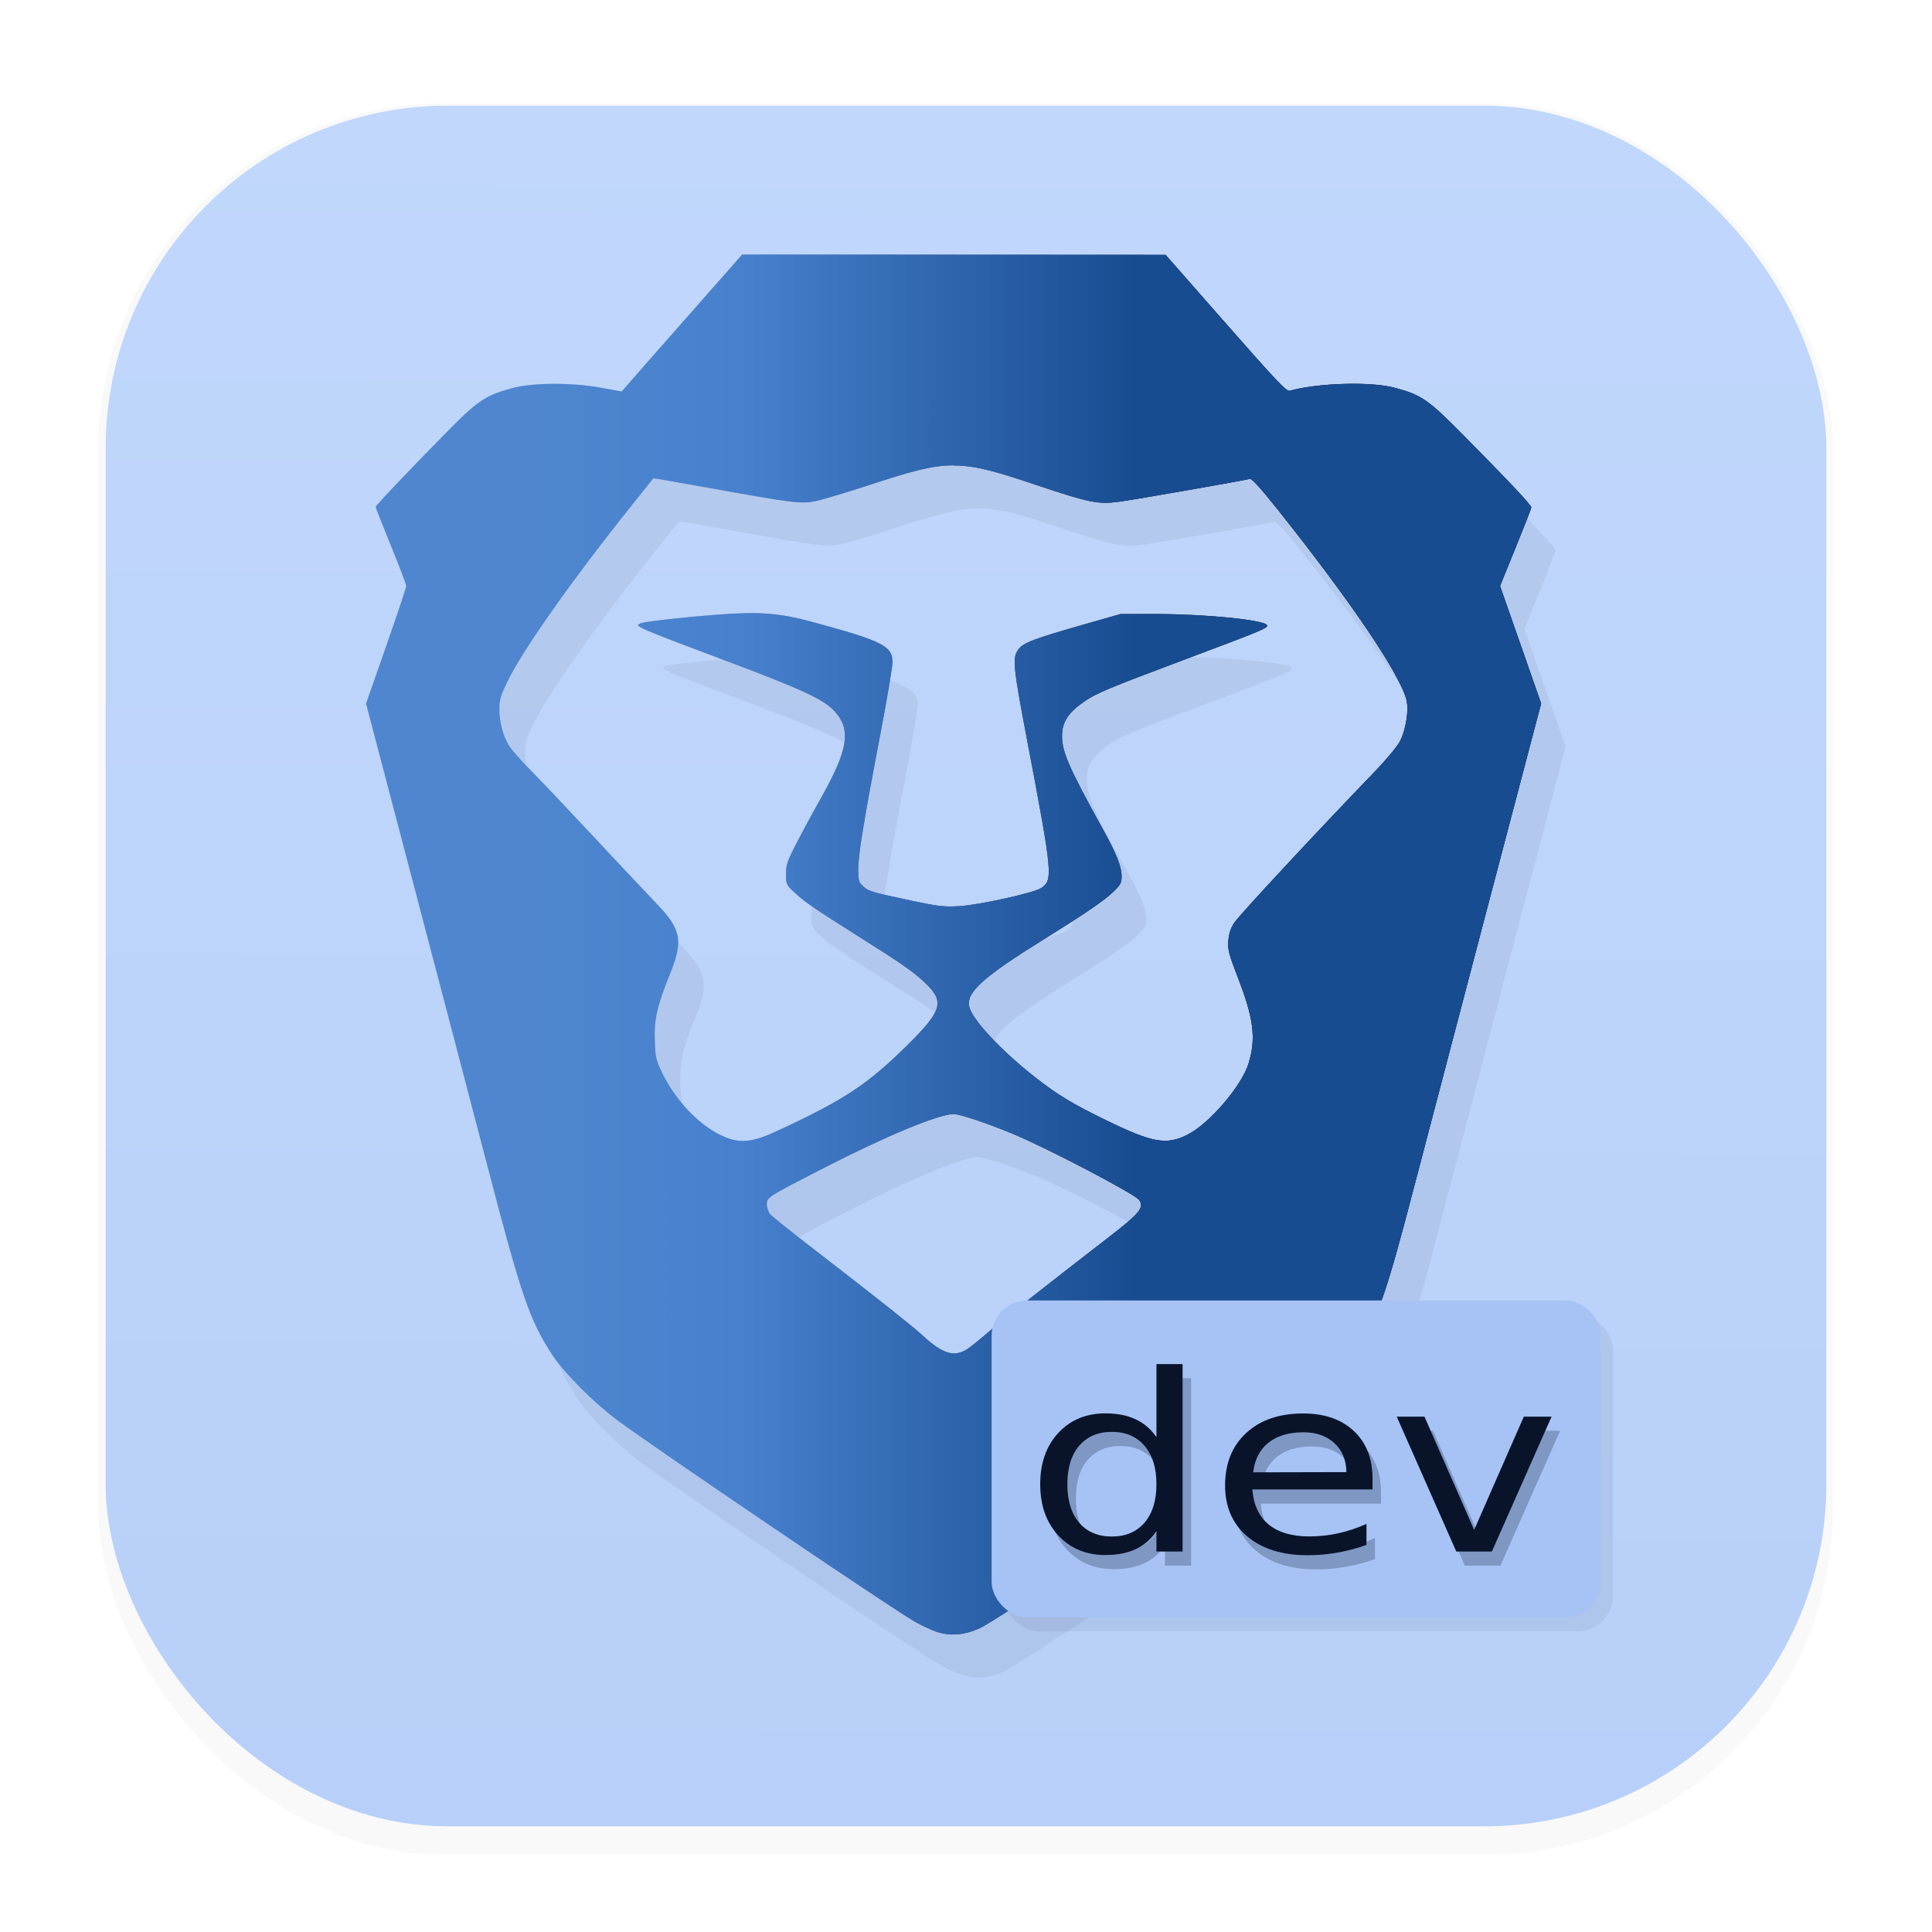<svg xmlns="http://www.w3.org/2000/svg" width="64" height="64" version="1.1" viewBox="0 0 16.933 16.933">
 <defs>
  <filter id="filter1178" x="-.048" y="-.048" width="1.096" height="1.096" color-interpolation-filters="sRGB">
   <feGaussianBlur stdDeviation="0.307" />
  </filter>
  <linearGradient id="linearGradient1340" x1="8.355" x2="8.4" y1="16.007" y2=".794" gradientUnits="userSpaceOnUse">
   <stop stop-color="#b8d0f9" offset="0" />
   <stop stop-color="#c1d7fc" offset="1" />
  </linearGradient>
  <filter id="filter2441" x="-.082" y="-.069" width="1.163" height="1.139" color-interpolation-filters="sRGB">
   <feGaussianBlur stdDeviation="0.322" />
  </filter>
  <filter id="filter5511" x="-.057" y="-.11" width="1.114" height="1.219" color-interpolation-filters="sRGB">
   <feGaussianBlur stdDeviation="0.127" />
  </filter>
  <filter id="filter1795" x="-.056" y="-.127" width="1.112" height="1.254" color-interpolation-filters="sRGB">
   <feGaussianBlur stdDeviation="0.096" />
  </filter>
  <linearGradient id="linearGradient2448" x1="28.999" x2="44.34" y1="-4.927" y2="-4.923" gradientTransform="matrix(.668 0 0 .668 -16.14 10.84)" gradientUnits="userSpaceOnUse">
   <stop stop-color="#c1d7fc" offset="0" />
   <stop stop-color="#09142b" offset="1" />
  </linearGradient>
  <linearGradient id="linearGradient1116" x1="28.976" x2="44.399" y1="-6.999" y2="-7" gradientTransform="matrix(.668 0 0 .668 -16.14 10.84)" gradientUnits="userSpaceOnUse">
   <stop stop-color="#c1d7fc" offset="0" />
   <stop stop-color="#c1d7fc" offset=".144" />
   <stop stop-color="#a7c3f5" offset=".32" />
   <stop stop-color="#09142b" offset=".656" />
   <stop stop-color="#09142b" offset="1" />
  </linearGradient>
 </defs>
 <g stroke-linecap="round" stroke-linejoin="round">
  <rect transform="matrix(.991 0 0 1 .073 .002)" x=".794" y=".905" width="15.346" height="15.346" rx="3.053" ry="3.053" fill="#000000" filter="url(#filter1178)" opacity=".15" stroke-width="1.249" style="mix-blend-mode:normal" />
  <rect x=".926" y=".926" width="15.081" height="15.081" rx="3" ry="3" fill="url(#linearGradient1340)" stroke-width="1.227" />
  <rect x=".012" y=".006" width="16.924" height="16.927" fill="none" opacity=".15" stroke-width="1.052" />
 </g>
 <path transform="matrix(1.088 0 0 1.088 -.738 -1.275)" d="m6.855 3.568-0.449 0.51c-0.247 0.28-0.466 0.529-0.486 0.552l-0.036 0.042-0.167-0.03c-0.232-0.042-0.542-0.042-0.704 6.137e-4 -0.215 0.056-0.284 0.1-0.501 0.319-0.287 0.289-0.61 0.628-0.61 0.64 0 0.006 0.056 0.146 0.123 0.312 0.068 0.166 0.123 0.312 0.123 0.325 0 0.012-0.073 0.231-0.162 0.485l-0.161 0.463 0.386 1.468c0.213 0.808 0.479 1.821 0.591 2.252 0.273 1.047 0.341 1.246 0.523 1.525 0.092 0.142 0.335 0.386 0.521 0.524 0.322 0.239 2.172 1.492 2.398 1.624 0.048 0.028 0.124 0.064 0.169 0.08 0.115 0.041 0.232 0.032 0.36-0.028 0.144-0.067 1.695-1.105 2.361-1.58 0.381-0.272 0.55-0.439 0.702-0.696 0.149-0.252 0.215-0.447 0.427-1.26 0.079-0.303 0.343-1.308 0.585-2.231l0.442-1.679-0.166-0.473-0.166-0.474 0.125-0.308c0.069-0.169 0.126-0.315 0.127-0.324 0.002-0.018-0.167-0.199-0.546-0.582-0.287-0.29-0.339-0.326-0.558-0.384-0.189-0.05-0.617-0.038-0.842 0.025-0.026 0.007-0.103-0.073-0.515-0.544l-0.484-0.552-1.706-9.207e-4zm1.709 1.7c0.176 4.11e-5 0.35 0.053 0.667 0.159 0.424 0.142 0.493 0.155 0.663 0.132 0.13-0.018 1.009-0.171 1.051-0.184 0.016-0.005 0.086 0.073 0.233 0.258 0.583 0.733 0.972 1.308 1.028 1.519 0.022 0.083-0.002 0.24-0.051 0.338-0.022 0.043-0.112 0.151-0.221 0.264-0.454 0.471-1.074 1.137-1.113 1.197-0.031 0.047-0.045 0.088-0.049 0.147-0.005 0.073 0.004 0.106 0.076 0.292 0.129 0.332 0.149 0.491 0.088 0.693-0.055 0.182-0.315 0.486-0.493 0.576-0.17 0.086-0.28 0.066-0.654-0.116-0.27-0.131-0.392-0.205-0.568-0.343-0.279-0.218-0.516-0.472-0.537-0.576-0.023-0.113 0.119-0.239 0.604-0.54 0.333-0.207 0.484-0.31 0.559-0.383 0.056-0.054 0.065-0.07 0.065-0.122 0-0.081-0.039-0.18-0.154-0.388-0.268-0.484-0.325-0.615-0.325-0.743 0-0.112 0.051-0.19 0.181-0.28 0.095-0.066 0.192-0.106 0.793-0.331 0.646-0.243 0.685-0.259 0.677-0.282-0.014-0.041-0.49-0.09-0.882-0.09h-0.297l-0.29 0.083c-0.413 0.118-0.494 0.149-0.534 0.204-0.048 0.067-0.041 0.135 0.075 0.742 0.203 1.067 0.207 1.114 0.109 1.178-0.059 0.039-0.499 0.136-0.659 0.145-0.121 0.007-0.167 0.002-0.379-0.043-0.324-0.069-0.351-0.076-0.395-0.118-0.035-0.032-0.038-0.046-0.038-0.138 0-0.115 0.044-0.381 0.181-1.103 0.052-0.275 0.095-0.528 0.095-0.564 0-0.13-0.081-0.17-0.646-0.324-0.262-0.071-0.428-0.084-0.762-0.059-0.26 0.02-0.582 0.055-0.616 0.068-0.062 0.024-0.061 0.024 0.679 0.302 0.622 0.234 0.791 0.312 0.879 0.408 0.138 0.149 0.111 0.312-0.116 0.714-0.058 0.102-0.143 0.26-0.189 0.35-0.074 0.144-0.084 0.174-0.084 0.247 0 0.08 0.003 0.087 0.062 0.142 0.085 0.08 0.159 0.132 0.512 0.354 0.362 0.228 0.461 0.297 0.555 0.389 0.15 0.146 0.128 0.218-0.153 0.497-0.267 0.265-0.446 0.393-0.787 0.565-0.156 0.078-0.325 0.156-0.377 0.174-0.138 0.046-0.223 0.042-0.343-0.019-0.183-0.092-0.361-0.283-0.467-0.501-0.048-0.099-0.053-0.123-0.058-0.255-0.007-0.172 0.018-0.279 0.123-0.54 0.105-0.259 0.089-0.353-0.089-0.543-0.048-0.05-0.136-0.144-0.196-0.208-0.06-0.064-0.204-0.217-0.32-0.341-0.222-0.237-0.395-0.42-0.558-0.588-0.054-0.056-0.114-0.125-0.132-0.154-0.048-0.074-0.08-0.193-0.08-0.296 0-0.076 0.01-0.109 0.067-0.226 0.125-0.256 0.521-0.818 0.994-1.409 0.098-0.123 0.179-0.224 0.18-0.226s0.214 0.035 0.473 0.082c0.644 0.116 0.717 0.125 0.83 0.103 0.05-0.01 0.248-0.069 0.44-0.132 0.323-0.106 0.5-0.158 0.676-0.158zm-0.005 5.225c0.048 0 0.269 0.073 0.467 0.155 0.283 0.117 0.998 0.49 1.028 0.537 0.041 0.063 5e-3 0.106-0.263 0.313-0.464 0.358-0.858 0.668-0.952 0.751-0.052 0.045-0.123 0.103-0.158 0.128-0.111 0.079-0.205 0.053-0.376-0.105-0.08-0.074-0.355-0.292-0.845-0.67-0.196-0.151-0.367-0.288-0.381-0.304-0.014-0.016-0.025-0.051-0.025-0.076-6.06e-4 -0.059 3.1e-4 -0.06 0.464-0.298 0.495-0.255 0.922-0.432 1.041-0.432z" fill="#09142b" filter="url(#filter2441)" opacity=".25" stroke-width=".015" />
 <path d="m6.505 2.231-0.489 0.555c-0.269 0.305-0.507 0.575-0.528 0.6l-0.039 0.045-0.182-0.033c-0.253-0.046-0.589-0.045-0.766 6.678e-4 -0.234 0.061-0.309 0.109-0.545 0.347-0.312 0.315-0.664 0.684-0.664 0.697 0 0.006 0.06 0.159 0.134 0.34 0.074 0.181 0.134 0.34 0.134 0.353 0 0.014-0.079 0.251-0.176 0.528l-0.176 0.503 0.42 1.598c0.231 0.879 0.521 1.982 0.643 2.451 0.297 1.14 0.371 1.356 0.569 1.659 0.101 0.155 0.365 0.42 0.567 0.57 0.351 0.26 2.364 1.623 2.609 1.767 0.052 0.03 0.135 0.069 0.184 0.087 0.125 0.044 0.252 0.034 0.392-0.031 0.157-0.073 1.844-1.203 2.569-1.719 0.415-0.296 0.598-0.478 0.763-0.757 0.162-0.275 0.234-0.486 0.465-1.371 0.086-0.33 0.373-1.423 0.637-2.428l0.481-1.827-0.18-0.515-0.18-0.515 0.136-0.335c0.075-0.184 0.137-0.343 0.138-0.352 0.002-0.02-0.182-0.216-0.594-0.633-0.312-0.316-0.369-0.355-0.607-0.418-0.206-0.055-0.672-0.041-0.916 0.027-0.029 0.008-0.112-0.08-0.561-0.591l-0.527-0.6-1.857-1e-3zm1.859 1.849c0.191 4.47e-5 0.381 0.057 0.725 0.173 0.461 0.154 0.536 0.169 0.722 0.144 0.141-0.019 1.097-0.187 1.143-0.2 0.017-0.005 0.094 0.08 0.254 0.281 0.634 0.797 1.057 1.423 1.118 1.652 0.024 0.09-2e-3 0.261-0.056 0.367-0.024 0.046-0.122 0.164-0.241 0.287-0.494 0.512-1.168 1.238-1.21 1.302-0.034 0.052-0.048 0.095-0.053 0.16-0.006 0.079 0.004 0.115 0.082 0.318 0.14 0.361 0.162 0.534 0.096 0.754-0.06 0.198-0.343 0.529-0.536 0.627-0.185 0.093-0.305 0.072-0.712-0.126-0.294-0.143-0.426-0.223-0.618-0.373-0.304-0.238-0.562-0.514-0.584-0.627-0.025-0.123 0.129-0.26 0.657-0.588 0.362-0.225 0.526-0.337 0.608-0.416 0.061-0.059 0.071-0.076 0.071-0.133 0-0.088-0.043-0.196-0.168-0.422-0.291-0.527-0.354-0.669-0.354-0.809 0-0.122 0.055-0.207 0.197-0.304 0.104-0.071 0.208-0.115 0.863-0.361 0.703-0.264 0.745-0.281 0.737-0.306-0.015-0.045-0.533-0.098-0.96-0.098h-0.324l-0.316 0.09c-0.449 0.128-0.538 0.162-0.581 0.222-0.052 0.073-0.045 0.147 0.081 0.808 0.221 1.161 0.226 1.212 0.119 1.282-0.064 0.042-0.543 0.148-0.717 0.158-0.132 0.008-0.182 0.002-0.413-0.047-0.353-0.075-0.382-0.083-0.43-0.128-0.038-0.035-0.042-0.05-0.042-0.15 0-0.125 0.047-0.415 0.197-1.2 0.057-0.299 0.103-0.575 0.103-0.614 0-0.141-0.088-0.185-0.703-0.352-0.286-0.078-0.466-0.092-0.829-0.064-0.282 0.021-0.633 0.06-0.67 0.074-0.067 0.026-0.067 0.026 0.738 0.329 0.677 0.254 0.86 0.339 0.956 0.443 0.15 0.163 0.121 0.339-0.127 0.777-0.063 0.111-0.156 0.283-0.206 0.381-0.081 0.156-0.092 0.189-0.092 0.269 0 0.087 0.003 0.094 0.067 0.155 0.092 0.087 0.173 0.143 0.557 0.385 0.394 0.248 0.502 0.323 0.604 0.423 0.163 0.159 0.139 0.238-0.167 0.54-0.291 0.288-0.485 0.428-0.856 0.614-0.169 0.085-0.354 0.17-0.41 0.189-0.15 0.051-0.242 0.045-0.374-0.02-0.199-0.1-0.393-0.308-0.508-0.546-0.052-0.107-0.058-0.134-0.063-0.278-0.007-0.187 0.019-0.303 0.134-0.588 0.114-0.282 0.097-0.384-0.097-0.591-0.052-0.055-0.148-0.157-0.213-0.226-0.066-0.069-0.222-0.236-0.348-0.371-0.241-0.258-0.429-0.457-0.607-0.64-0.059-0.061-0.124-0.136-0.144-0.167-0.052-0.081-0.087-0.21-0.087-0.322 0-0.083 0.01-0.119 0.072-0.246 0.136-0.279 0.567-0.89 1.081-1.533 0.107-0.134 0.195-0.244 0.196-0.246 1e-3 -0.002 0.232 0.038 0.514 0.089 0.701 0.126 0.78 0.136 0.903 0.112 0.055-0.011 0.27-0.075 0.478-0.143 0.351-0.115 0.544-0.172 0.736-0.172zm-0.006 5.684c0.053 0 0.292 0.08 0.508 0.169 0.308 0.127 1.085 0.534 1.119 0.585 0.045 0.069 0.005 0.115-0.286 0.34-0.505 0.389-0.933 0.727-1.036 0.817-0.056 0.049-0.134 0.112-0.172 0.14-0.12 0.086-0.224 0.058-0.409-0.114-0.088-0.081-0.386-0.317-0.919-0.729-0.213-0.164-0.399-0.313-0.414-0.331-0.015-0.018-0.027-0.055-0.028-0.083-6.593e-4 -0.064 3.373e-4 -0.065 0.505-0.324 0.538-0.277 1.003-0.47 1.133-0.47z" fill="url(#linearGradient2448)" stroke-width=".016" />
 <path d="m6.505 2.231-0.489 0.555c-0.269 0.305-0.507 0.575-0.528 0.6l-0.039 0.045-0.182-0.033c-0.253-0.046-0.589-0.045-0.766 6.678e-4 -0.234 0.061-0.309 0.109-0.545 0.347-0.312 0.315-0.664 0.684-0.664 0.697 0 0.006 0.06 0.159 0.134 0.34 0.074 0.181 0.134 0.34 0.134 0.353 0 0.014-0.079 0.251-0.176 0.528l-0.176 0.503 0.42 1.598c0.231 0.879 0.521 1.982 0.643 2.451 0.297 1.14 0.371 1.356 0.569 1.659 0.101 0.155 0.365 0.42 0.567 0.57 0.351 0.26 2.364 1.623 2.609 1.767 0.052 0.03 0.135 0.069 0.184 0.087 0.125 0.044 0.252 0.034 0.392-0.031 0.157-0.073 1.844-1.203 2.569-1.719 0.415-0.296 0.598-0.478 0.763-0.757 0.162-0.275 0.234-0.486 0.465-1.371 0.086-0.33 0.373-1.423 0.637-2.428l0.481-1.827-0.18-0.515-0.18-0.515 0.136-0.335c0.075-0.184 0.137-0.343 0.138-0.352 0.002-0.02-0.182-0.216-0.594-0.633-0.312-0.316-0.369-0.355-0.607-0.418-0.206-0.055-0.672-0.041-0.916 0.027-0.029 0.008-0.112-0.08-0.561-0.591l-0.527-0.6-1.857-1e-3zm1.859 1.849c0.191 4.47e-5 0.381 0.057 0.725 0.173 0.461 0.154 0.536 0.169 0.722 0.144 0.141-0.019 1.097-0.187 1.143-0.2 0.017-0.005 0.094 0.08 0.254 0.281 0.634 0.797 1.057 1.423 1.118 1.652 0.024 0.09-2e-3 0.261-0.056 0.367-0.024 0.046-0.122 0.164-0.241 0.287-0.494 0.512-1.168 1.238-1.21 1.302-0.034 0.052-0.048 0.095-0.053 0.16-0.006 0.079 0.004 0.115 0.082 0.318 0.14 0.361 0.162 0.534 0.096 0.754-0.06 0.198-0.343 0.529-0.536 0.627-0.185 0.093-0.305 0.072-0.712-0.126-0.294-0.143-0.426-0.223-0.618-0.373-0.304-0.238-0.562-0.514-0.584-0.627-0.025-0.123 0.129-0.26 0.657-0.588 0.362-0.225 0.526-0.337 0.608-0.416 0.061-0.059 0.071-0.076 0.071-0.133 0-0.088-0.043-0.196-0.168-0.422-0.291-0.527-0.354-0.669-0.354-0.809 0-0.122 0.055-0.207 0.197-0.304 0.104-0.071 0.208-0.115 0.863-0.361 0.703-0.264 0.745-0.281 0.737-0.306-0.015-0.045-0.533-0.098-0.96-0.098h-0.324l-0.316 0.09c-0.449 0.128-0.538 0.162-0.581 0.222-0.052 0.073-0.045 0.147 0.081 0.808 0.221 1.161 0.226 1.212 0.119 1.282-0.064 0.042-0.543 0.148-0.717 0.158-0.132 0.008-0.182 0.002-0.413-0.047-0.353-0.075-0.382-0.083-0.43-0.128-0.038-0.035-0.042-0.05-0.042-0.15 0-0.125 0.047-0.415 0.197-1.2 0.057-0.299 0.103-0.575 0.103-0.614 0-0.141-0.088-0.185-0.703-0.352-0.286-0.078-0.466-0.092-0.829-0.064-0.282 0.021-0.633 0.06-0.67 0.074-0.067 0.026-0.067 0.026 0.738 0.329 0.677 0.254 0.86 0.339 0.956 0.443 0.15 0.163 0.121 0.339-0.127 0.777-0.063 0.111-0.156 0.283-0.206 0.381-0.081 0.156-0.092 0.189-0.092 0.269 0 0.087 0.003 0.094 0.067 0.155 0.092 0.087 0.173 0.143 0.557 0.385 0.394 0.248 0.502 0.323 0.604 0.423 0.163 0.159 0.139 0.238-0.167 0.54-0.291 0.288-0.485 0.428-0.856 0.614-0.169 0.085-0.354 0.17-0.41 0.189-0.15 0.051-0.242 0.045-0.374-0.02-0.199-0.1-0.393-0.308-0.508-0.546-0.052-0.107-0.058-0.134-0.063-0.278-0.007-0.187 0.019-0.303 0.134-0.588 0.114-0.282 0.097-0.384-0.097-0.591-0.052-0.055-0.148-0.157-0.213-0.226-0.066-0.069-0.222-0.236-0.348-0.371-0.241-0.258-0.429-0.457-0.607-0.64-0.059-0.061-0.124-0.136-0.144-0.167-0.052-0.081-0.087-0.21-0.087-0.322 0-0.083 0.01-0.119 0.072-0.246 0.136-0.279 0.567-0.89 1.081-1.533 0.107-0.134 0.195-0.244 0.196-0.246 1e-3 -0.002 0.232 0.038 0.514 0.089 0.701 0.126 0.78 0.136 0.903 0.112 0.055-0.011 0.27-0.075 0.478-0.143 0.351-0.115 0.544-0.172 0.736-0.172zm-0.006 5.684c0.053 0 0.292 0.08 0.508 0.169 0.308 0.127 1.085 0.534 1.119 0.585 0.045 0.069 0.005 0.115-0.286 0.34-0.505 0.389-0.933 0.727-1.036 0.817-0.056 0.049-0.134 0.112-0.172 0.14-0.12 0.086-0.224 0.058-0.409-0.114-0.088-0.081-0.386-0.317-0.919-0.729-0.213-0.164-0.399-0.313-0.414-0.331-0.015-0.018-0.027-0.055-0.028-0.083-6.593e-4 -0.064 3.373e-4 -0.065 0.505-0.324 0.538-0.277 1.003-0.47 1.133-0.47z" fill="url(#linearGradient1116)" stroke-width=".016" />
 <rect x="8.796" y="11.52" width="5.341" height="2.777" ry=".311" fill="#09142b" filter="url(#filter5511)" opacity=".25" />
 <path d="m6.505 2.231-0.489 0.555c-0.269 0.305-0.507 0.575-0.528 0.6l-0.039 0.045-0.182-0.033c-0.253-0.046-0.589-0.045-0.766 6.678e-4 -0.234 0.061-0.309 0.109-0.545 0.347-0.312 0.315-0.664 0.684-0.664 0.697 0 0.006 0.06 0.159 0.134 0.34 0.074 0.181 0.134 0.34 0.134 0.353 0 0.014-0.079 0.251-0.176 0.528l-0.176 0.503 0.42 1.598c0.231 0.879 0.521 1.982 0.643 2.451 0.297 1.14 0.371 1.356 0.569 1.659 0.101 0.155 0.365 0.42 0.567 0.57 0.351 0.26 2.364 1.623 2.609 1.767 0.052 0.03 0.135 0.069 0.184 0.087 0.125 0.044 0.252 0.034 0.392-0.031 0.157-0.073 1.844-1.203 2.569-1.719 0.415-0.296 0.598-0.478 0.763-0.757 0.162-0.275 0.234-0.486 0.465-1.371 0.086-0.33 0.373-1.423 0.637-2.428l0.481-1.827-0.18-0.515-0.18-0.515 0.136-0.335c0.075-0.184 0.137-0.343 0.138-0.352 0.002-0.02-0.182-0.216-0.594-0.633-0.312-0.316-0.369-0.355-0.607-0.418-0.206-0.055-0.672-0.041-0.916 0.027-0.029 0.008-0.112-0.08-0.561-0.591l-0.527-0.6-1.857-1e-3zm1.859 1.849c0.191 4.47e-5 0.381 0.057 0.725 0.173 0.461 0.154 0.536 0.169 0.722 0.144 0.141-0.019 1.097-0.187 1.143-0.2 0.017-0.005 0.094 0.08 0.254 0.281 0.634 0.797 1.057 1.423 1.118 1.652 0.024 0.09-2e-3 0.261-0.056 0.367-0.024 0.046-0.122 0.164-0.241 0.287-0.494 0.512-1.168 1.238-1.21 1.302-0.034 0.052-0.048 0.095-0.053 0.16-0.006 0.079 0.004 0.115 0.082 0.318 0.14 0.361 0.162 0.534 0.096 0.754-0.06 0.198-0.343 0.529-0.536 0.627-0.185 0.093-0.305 0.072-0.712-0.126-0.294-0.143-0.426-0.223-0.618-0.373-0.304-0.238-0.562-0.514-0.584-0.627-0.025-0.123 0.129-0.26 0.657-0.588 0.362-0.225 0.526-0.337 0.608-0.416 0.061-0.059 0.071-0.076 0.071-0.133 0-0.088-0.043-0.196-0.168-0.422-0.291-0.527-0.354-0.669-0.354-0.809 0-0.122 0.055-0.207 0.197-0.304 0.104-0.071 0.208-0.115 0.863-0.361 0.703-0.264 0.745-0.281 0.737-0.306-0.015-0.045-0.533-0.098-0.96-0.098h-0.324l-0.316 0.09c-0.449 0.128-0.538 0.162-0.581 0.222-0.052 0.073-0.045 0.147 0.081 0.808 0.221 1.161 0.226 1.212 0.119 1.282-0.064 0.042-0.543 0.148-0.717 0.158-0.132 0.008-0.182 0.002-0.413-0.047-0.353-0.075-0.382-0.083-0.43-0.128-0.038-0.035-0.042-0.05-0.042-0.15 0-0.125 0.047-0.415 0.197-1.2 0.057-0.299 0.103-0.575 0.103-0.614 0-0.141-0.088-0.185-0.703-0.352-0.286-0.078-0.466-0.092-0.829-0.064-0.282 0.021-0.633 0.06-0.67 0.074-0.067 0.026-0.067 0.026 0.738 0.329 0.677 0.254 0.86 0.339 0.956 0.443 0.15 0.163 0.121 0.339-0.127 0.777-0.063 0.111-0.156 0.283-0.206 0.381-0.081 0.156-0.092 0.189-0.092 0.269 0 0.087 0.003 0.094 0.067 0.155 0.092 0.087 0.173 0.143 0.557 0.385 0.394 0.248 0.502 0.323 0.604 0.423 0.163 0.159 0.139 0.238-0.167 0.54-0.291 0.288-0.485 0.428-0.856 0.614-0.169 0.085-0.354 0.17-0.41 0.189-0.15 0.051-0.242 0.045-0.374-0.02-0.199-0.1-0.393-0.308-0.508-0.546-0.052-0.107-0.058-0.134-0.063-0.278-0.007-0.187 0.019-0.303 0.134-0.588 0.114-0.282 0.097-0.384-0.097-0.591-0.052-0.055-0.148-0.157-0.213-0.226-0.066-0.069-0.222-0.236-0.348-0.371-0.241-0.258-0.429-0.457-0.607-0.64-0.059-0.061-0.124-0.136-0.144-0.167-0.052-0.081-0.087-0.21-0.087-0.322 0-0.083 0.01-0.119 0.072-0.246 0.136-0.279 0.567-0.89 1.081-1.533 0.107-0.134 0.195-0.244 0.196-0.246 1e-3 -0.002 0.232 0.038 0.514 0.089 0.701 0.126 0.78 0.136 0.903 0.112 0.055-0.011 0.27-0.075 0.478-0.143 0.351-0.115 0.544-0.172 0.736-0.172zm-0.006 5.684c0.053 0 0.292 0.08 0.508 0.169 0.308 0.127 1.085 0.534 1.119 0.585 0.045 0.069 0.005 0.115-0.286 0.34-0.505 0.389-0.933 0.727-1.036 0.817-0.056 0.049-0.134 0.112-0.172 0.14-0.12 0.086-0.224 0.058-0.409-0.114-0.088-0.081-0.386-0.317-0.919-0.729-0.213-0.164-0.399-0.313-0.414-0.331-0.015-0.018-0.027-0.055-0.028-0.083-6.593e-4 -0.064 3.373e-4 -0.065 0.505-0.324 0.538-0.277 1.003-0.47 1.133-0.47z" fill="#1e65bc" opacity=".7" stroke-width=".016" />
 <rect x="8.691" y="11.398" width="5.341" height="2.777" ry=".311" fill="#a7c3f5" />
 <g transform="matrix(1.086 0 0 .921 -.049 -.049)" fill="#09142b" filter="url(#filter1795)" opacity=".25" stroke-width=".22" aria-label="dev">
  <path d="m9.447 13.864v-0.695h0.211v1.784h-0.211v-0.193q-0.066 0.115-0.169 0.171-0.101 0.055-0.243 0.055-0.233 0-0.38-0.186-0.146-0.186-0.146-0.488t0.146-0.488q0.147-0.186 0.38-0.186 0.142 0 0.243 0.056 0.102 0.055 0.169 0.17zm-0.719 0.448q0 0.233 0.095 0.366 0.096 0.132 0.264 0.132 0.167 0 0.264-0.132 0.096-0.133 0.096-0.366 0-0.233-0.096-0.365-0.096-0.133-0.264-0.133-0.167 0-0.264 0.133-0.095 0.132-0.095 0.365z" />
  <path d="m11.191 14.259v0.103h-0.97q0.014 0.218 0.131 0.333 0.118 0.114 0.328 0.114 0.122 0 0.235-0.03 0.115-0.03 0.227-0.089v0.2q-0.114 0.048-0.233 0.073-0.119 0.025-0.242 0.025-0.307 0-0.487-0.179-0.179-0.179-0.179-0.484 0-0.315 0.17-0.5 0.171-0.186 0.46-0.186 0.259 0 0.409 0.167 0.151 0.166 0.151 0.453zm-0.211-0.062q-0.002-0.173-0.097-0.276-0.094-0.103-0.25-0.103-0.177 0-0.283 0.1-0.105 0.1-0.122 0.281z" />
  <path d="m11.386 13.669h0.224l0.401 1.078 0.401-1.078h0.224l-0.482 1.284h-0.287z" />
 </g>
 <g transform="scale(1.086 .921)" fill="#09142b" stroke-width=".22" aria-label="dev">
  <path d="m9.333 13.676v-0.695h0.211v1.784h-0.211v-0.193q-0.066 0.115-0.169 0.171-0.101 0.055-0.243 0.055-0.233 0-0.38-0.186-0.146-0.186-0.146-0.488t0.146-0.488q0.147-0.186 0.38-0.186 0.142 0 0.243 0.056 0.102 0.055 0.169 0.17zm-0.719 0.448q0 0.233 0.095 0.366 0.096 0.132 0.264 0.132 0.167 0 0.264-0.132 0.096-0.133 0.096-0.366 0-0.233-0.096-0.365-0.096-0.133-0.264-0.133-0.167 0-0.264 0.133-0.095 0.132-0.095 0.365z" />
  <path d="m11.077 14.071v0.103h-0.97q0.014 0.218 0.131 0.333 0.118 0.114 0.328 0.114 0.122 0 0.235-0.03 0.115-0.03 0.227-0.089v0.2q-0.114 0.048-0.233 0.073-0.119 0.025-0.242 0.025-0.307 0-0.487-0.179-0.179-0.179-0.179-0.484 0-0.315 0.17-0.5 0.171-0.186 0.46-0.186 0.259 0 0.409 0.167 0.151 0.166 0.151 0.453zm-0.211-0.062q-0.002-0.173-0.097-0.276-0.094-0.103-0.25-0.103-0.177 0-0.283 0.1-0.105 0.1-0.122 0.281z" />
  <path d="m11.272 13.481h0.224l0.401 1.078 0.401-1.078h0.224l-0.482 1.284h-0.287z" />
 </g>
</svg>